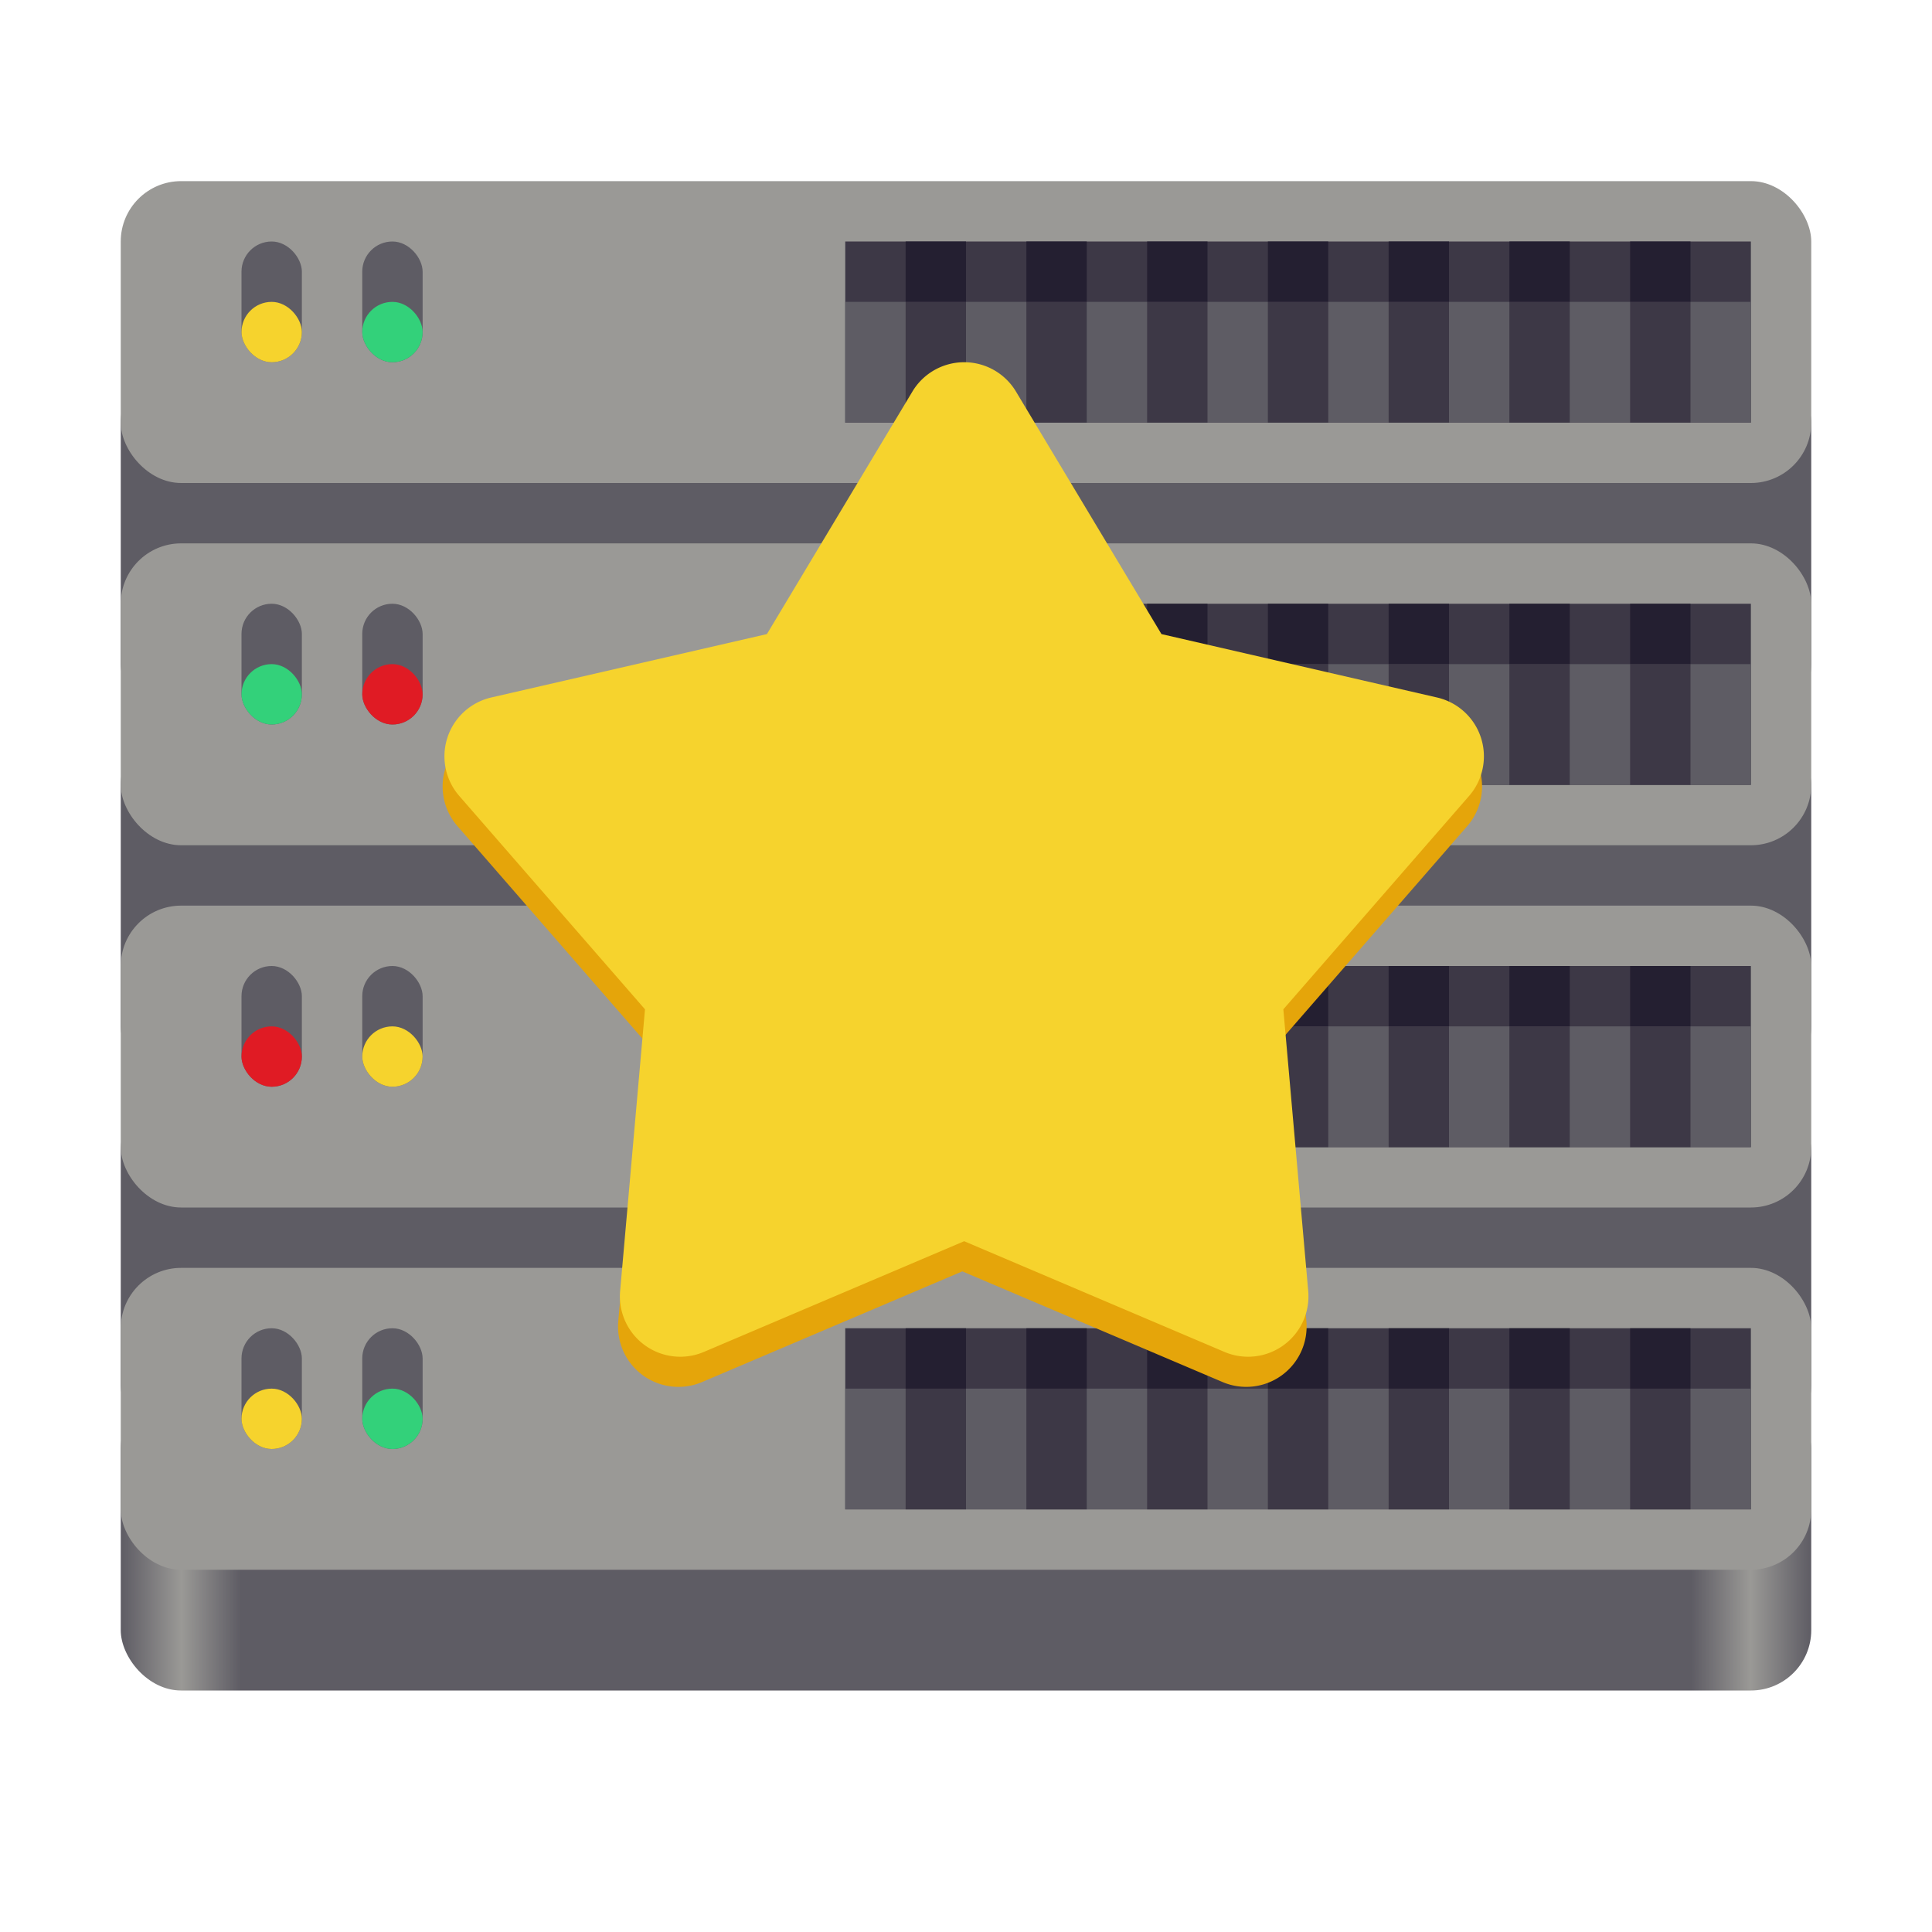 <svg height="128" width="128" xmlns="http://www.w3.org/2000/svg"><linearGradient id="a" gradientUnits="userSpaceOnUse" x1="8" x2="120" y1="104" y2="104"><stop offset="0" stop-color="#5e5c64"/><stop offset=".036" stop-color="#9a9996"/><stop offset=".071" stop-color="#5e5c64"/><stop offset=".929" stop-color="#5e5c64"/><stop offset=".964" stop-color="#9a9996"/><stop offset="1" stop-color="#5e5c64"/></linearGradient><g fill="#5e5c64" stroke-width="4"><rect height="24" ry="4" width="112" x="8" y="24"/><rect height="24" ry="4" width="112" x="8" y="48"/><rect height="24" ry="4.236" width="112" x="8" y="72"/></g><rect fill="url(#a)" height="20" ry="4" width="112" x="8" y="92"/><g fill="#9a9996" stroke-width="4"><rect height="20" ry="4" width="112" x="8" y="12"/><rect height="20" ry="4" width="112" x="8" y="36"/><rect height="20" ry="4" width="112" x="8" y="60"/><rect height="20" ry="4" width="112" x="8" y="84"/></g><path d="M56 16h60v12H56zm0 24h60v12H56zm0 24h60v12H56zm0 24h60v12H56z" fill="#3d3846"/><g fill="#5e5c64" transform="scale(4)"><path d="M14 5h15v2H14zm0 6h15v2H14zm0 6h15v2H14zm0 6h15v2H14z"/><rect height="2" ry=".5" width="1" x="4" y="4"/><rect height="2" ry=".5" width="1" x="6" y="4"/><rect height="2" ry=".5" width="1" x="4" y="10"/><rect height="2" ry=".5" width="1" x="6" y="10"/><rect height="2" ry=".5" width="1" x="4" y="16"/><rect height="2" ry=".5" width="1" x="6" y="16"/><rect height="2" ry=".5" width="1" x="4" y="22"/><rect height="2" ry=".5" width="1" x="6" y="22"/></g><g stroke-width="4"><rect fill="#e01b24" height="4" ry="2" width="4" x="24" y="44"/><rect fill="#e01b24" height="4" ry="2" width="4" x="16" y="68"/><g fill="#33d17a"><rect height="4" ry="2" width="4" x="24" y="20"/><rect height="4" ry="2" width="4" x="16" y="44"/><rect height="4" ry="2" width="4" x="24" y="92"/></g><path d="M60 44h4v8h-4zm8 0h4v8h-4zm8 0h4v8h-4zm8 0h4v8h-4zm8 0h4v8h-4zm8 0h4v8h-4zm8 0h4v8h-4zM60 20h4v8h-4zm8 0h4v8h-4zm8 0h4v8h-4zm8 0h4v8h-4zm8 0h4v8h-4zm8 0h4v8h-4zm8 0h4v8h-4zM60 68h4v8h-4zm8 0h4v8h-4zm8 0h4v8h-4zm8 0h4v8h-4zm8 0h4v8h-4zm8 0h4v8h-4zm8 0h4v8h-4zM60 92h4v8h-4zm8 0h4v8h-4zm8 0h4v8h-4zm8 0h4v8h-4zm8 0h4v8h-4zm8 0h4v8h-4zm8 0h4v8h-4z" fill="#3d3846"/><path d="M60 40h4v4h-4zm8 0h4v4h-4zm8 0h4v4h-4zm8 0h4v4h-4zm8 0h4v4h-4zm8 0h4v4h-4zm8 0h4v4h-4zM60 16h4v4h-4zm8 0h4v4h-4zm8 0h4v4h-4zm8 0h4v4h-4zm8 0h4v4h-4zm8 0h4v4h-4zm8 0h4v4h-4zM60 64h4v4h-4zm8 0h4v4h-4zm8 0h4v4h-4zm8 0h4v4h-4zm8 0h4v4h-4zm8 0h4v4h-4zm8 0h4v4h-4zM60 88h4v4h-4zm8 0h4v4h-4zm8 0h4v4h-4zm8 0h4v4h-4zm8 0h4v4h-4zm8 0h4v4h-4zm8 0h4v4h-4z" fill="#241f31"/></g><path d="M63.879 25.998a4 4 0 0 0-3.55 1.94l-9.64 16.07-18.261 4.201a4 4 0 0 0-2.12 6.524L42.61 68.867l-1.647 18.666a4 4 0 0 0 5.55 4.032l17.244-7.334 17.244 7.334a4 4 0 0 0 5.55-4.032l-1.648-18.666 12.304-14.134a4 4 0 0 0-2.12-6.524l-18.26-4.201-9.64-16.07a4 4 0 0 0-3.31-1.94z" fill="#e5a50a"/><g fill="#f6d32d"><g stroke-width="4"><rect height="4" ry="2" width="4" x="16" y="20"/><rect height="4" ry="2" width="4" x="24" y="68"/><rect height="4" ry="2" width="4" x="16" y="92"/></g><path d="M64 24a4 4 0 0 0-3.55 1.94l-9.64 16.07-18.261 4.2a4 4 0 0 0-2.12 6.525L42.732 66.87l-1.647 18.666a4 4 0 0 0 5.55 4.032l17.244-7.334 17.244 7.334a4 4 0 0 0 5.55-4.032L85.025 66.87 97.33 52.735a4 4 0 0 0-2.12-6.524L76.95 42.01l-9.64-16.07A4 4 0 0 0 64 24z"/></g></svg>